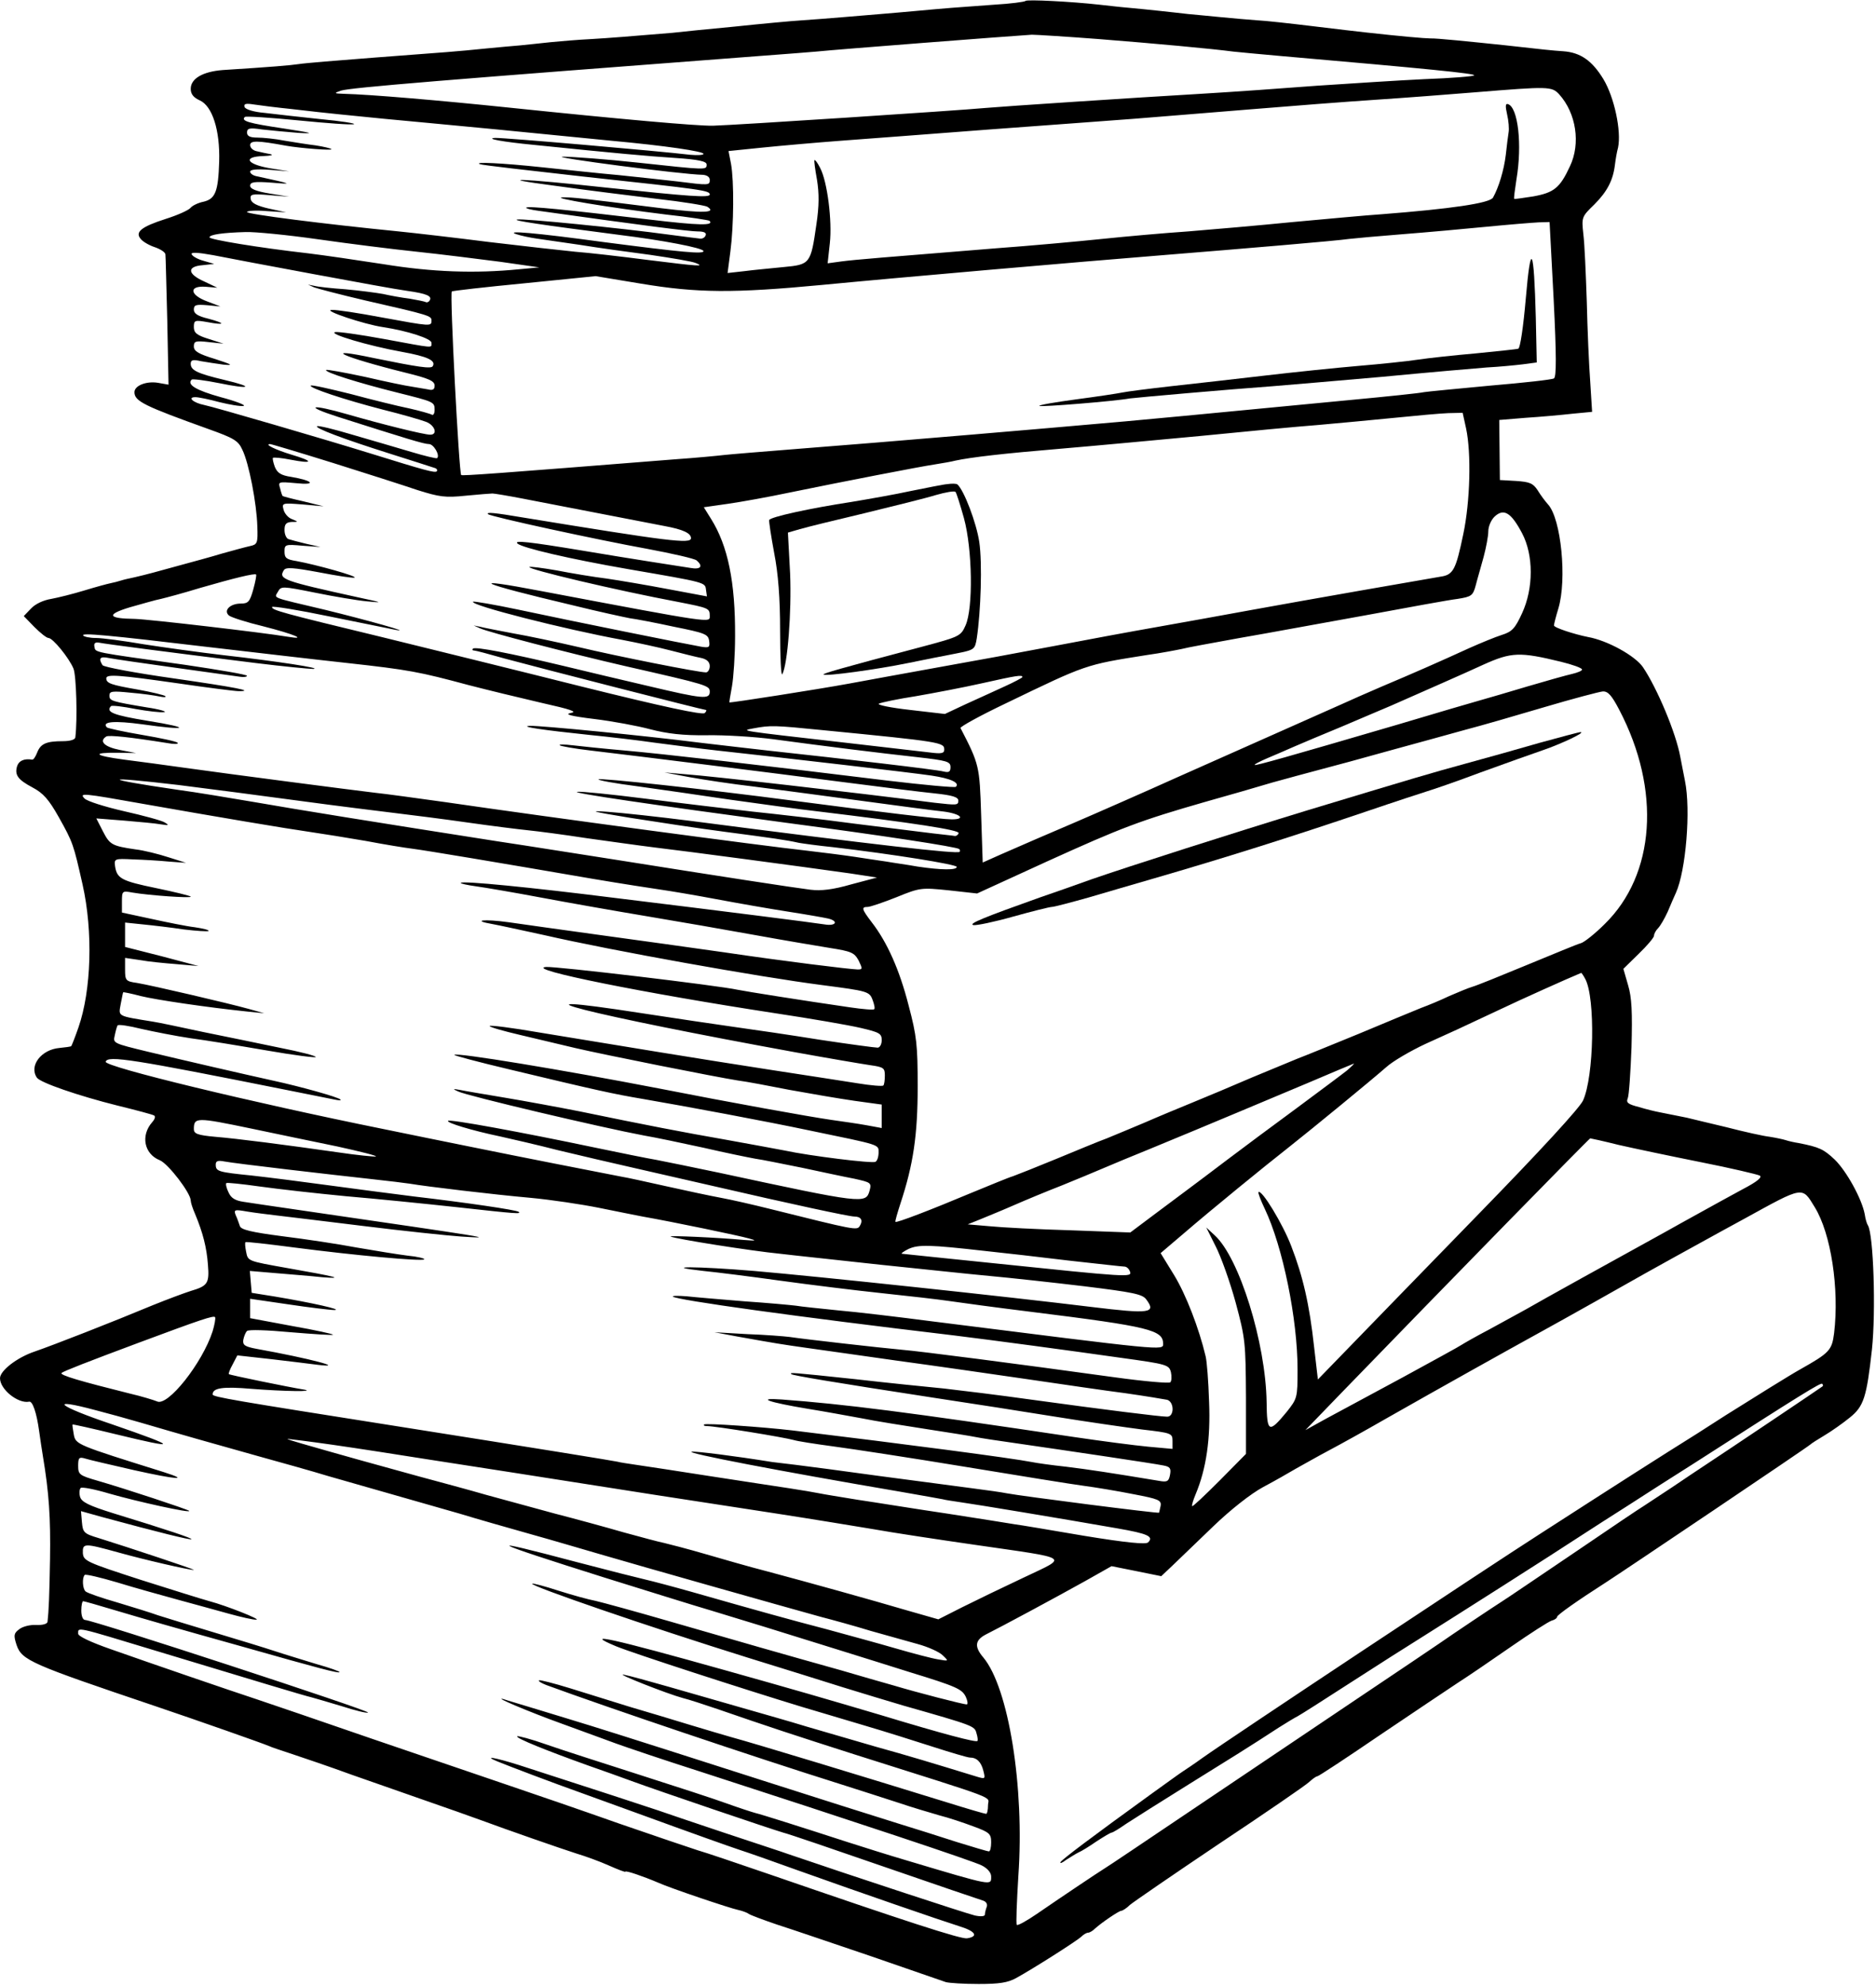 <?xml version="1.0" standalone="no"?>
<!DOCTYPE svg PUBLIC "-//W3C//DTD SVG 20010904//EN"
 "http://www.w3.org/TR/2001/REC-SVG-20010904/DTD/svg10.dtd">
<svg version="1.0" xmlns="http://www.w3.org/2000/svg"
 width="600pt" height="635pt" viewBox="0 0 600 635"
 preserveAspectRatio="xMidYMid meet" aria-hidden="true">
<g transform="translate(0,635) scale(0.1,-0.1)"
fill="#000000" stroke="none">
<path d="M3280 6347 c-3 -3 -48 -9 -100 -12 -114 -8 -164 -12 -250 -20 -36 -3
-87 -8 -115 -10 -27 -2 -81 -7 -120 -10 -38 -3 -97 -8 -130 -10 -33 -2 -130
-11 -215 -20 -85 -8 -175 -17 -200 -20 -146 -12 -193 -16 -260 -20 -41 -2
-100 -7 -130 -10 -30 -3 -73 -8 -95 -10 -22 -2 -71 -6 -110 -10 -99 -10 -116
-11 -355 -29 -118 -9 -228 -18 -245 -21 -27 -4 -85 -9 -243 -19 -63 -5 -102
-27 -102 -60 0 -17 9 -28 29 -37 40 -18 65 -95 62 -196 -3 -95 -12 -119 -50
-128 -16 -3 -35 -12 -41 -19 -6 -8 -42 -24 -80 -36 -78 -25 -99 -42 -80 -64 6
-8 26 -20 44 -26 18 -6 34 -16 35 -23 1 -6 3 -103 6 -214 l4 -203 -34 6 c-37
6 -75 -9 -75 -30 0 -29 31 -44 237 -118 81 -29 95 -37 108 -66 21 -42 46 -172
48 -245 2 -54 0 -58 -23 -63 -14 -3 -54 -14 -90 -24 -36 -11 -92 -26 -125 -35
-33 -9 -76 -21 -95 -26 -19 -5 -46 -12 -60 -15 -14 -3 -33 -7 -42 -10 -9 -3
-25 -7 -35 -9 -10 -2 -47 -12 -83 -23 -36 -11 -84 -23 -106 -27 -25 -4 -51
-16 -65 -31 l-23 -24 34 -35 c19 -19 39 -35 45 -35 14 0 66 -64 80 -98 9 -22
13 -161 6 -219 0 -8 -16 -13 -40 -13 -53 0 -71 -8 -82 -36 -5 -13 -12 -24 -16
-23 -25 4 -42 -3 -48 -20 -9 -29 2 -44 49 -69 34 -18 52 -38 84 -95 46 -82 47
-87 76 -215 34 -151 28 -339 -13 -457 -11 -32 -22 -59 -23 -60 -2 -2 -19 -4
-38 -6 -58 -5 -98 -57 -72 -95 11 -16 133 -58 257 -89 61 -15 114 -29 118 -32
5 -3 2 -12 -6 -21 -38 -43 -26 -102 24 -122 27 -11 99 -105 99 -129 0 -6 6
-25 14 -43 25 -60 37 -107 41 -162 5 -60 -1 -68 -55 -84 -19 -6 -73 -26 -120
-45 -132 -55 -319 -128 -380 -149 -56 -19 -110 -61 -110 -85 0 -36 58 -82 93
-75 11 3 24 -35 32 -93 4 -28 9 -63 12 -80 20 -120 25 -198 23 -330 -2 -117
-4 -166 -8 -201 -1 -7 -17 -11 -37 -10 -19 1 -43 -5 -54 -14 -17 -13 -18 -19
-8 -50 17 -49 45 -61 442 -195 142 -48 341 -118 365 -128 8 -4 42 -15 75 -26
33 -11 119 -40 190 -66 72 -25 180 -63 240 -84 61 -21 137 -48 170 -60 95 -35
256 -91 309 -108 27 -8 74 -25 103 -38 29 -13 53 -22 53 -20 0 5 58 -15 105
-35 37 -17 230 -82 255 -87 14 -3 30 -9 35 -13 6 -4 46 -19 90 -34 44 -14 179
-60 300 -101 121 -42 229 -79 240 -83 11 -3 58 -6 105 -6 65 0 93 4 120 19 53
29 193 118 208 132 7 7 17 13 22 13 5 0 15 6 22 13 22 20 77 57 84 57 4 0 17
8 28 19 12 10 140 98 286 196 146 97 274 185 286 196 11 10 23 19 27 19 4 0
95 60 202 133 107 72 220 148 249 167 30 19 106 71 168 114 62 43 121 81 131
84 9 2 17 8 17 12 0 6 67 53 156 110 53 34 649 435 654 441 3 3 23 16 45 29
22 13 59 39 81 57 45 36 54 65 71 218 13 123 5 368 -13 397 -3 4 -8 20 -10 35
-9 49 -58 138 -96 175 -35 33 -49 40 -116 53 -13 2 -31 6 -40 9 -9 3 -33 8
-52 11 -19 2 -82 16 -140 31 -58 14 -114 27 -125 30 -11 2 -31 6 -45 9 -14 3
-34 7 -45 9 -11 2 -40 9 -63 16 -35 9 -42 14 -36 28 4 9 9 83 12 163 3 113 1
159 -11 199 l-15 52 49 48 c27 26 49 52 49 58 0 6 6 17 13 24 7 7 21 31 31 53
9 22 21 49 26 60 32 71 48 265 29 358 -6 29 -12 63 -15 77 -14 77 -74 219
-119 286 -25 37 -114 86 -176 97 -45 9 -109 30 -109 37 0 4 6 28 14 54 28 93
9 287 -33 333 -9 10 -24 30 -33 45 -15 23 -26 27 -69 30 l-52 3 -1 96 -1 96
85 7 c47 3 114 9 149 13 l63 6 -6 96 c-4 53 -9 168 -11 256 -3 88 -7 185 -11
216 -6 55 -5 56 35 95 41 41 60 77 66 127 2 16 6 41 10 55 11 53 -12 161 -47
219 -36 59 -73 85 -128 89 -32 2 -70 6 -185 19 -115 12 -222 23 -240 22 -18 0
-97 7 -205 19 -19 2 -96 11 -170 20 -74 9 -155 18 -180 19 -25 2 -76 6 -115
10 -38 4 -86 8 -105 10 -19 2 -60 7 -90 10 -30 3 -75 8 -100 10 -25 2 -67 7
-95 10 -90 10 -230 17 -235 12z m235 -122 c178 -14 362 -31 430 -40 17 -2 84
-8 150 -14 471 -41 623 -56 620 -62 -2 -3 -73 -9 -158 -12 -84 -4 -238 -14
-343 -21 -104 -8 -272 -20 -374 -26 -222 -13 -629 -40 -685 -45 -98 -9 -802
-55 -875 -57 -50 -1 -297 21 -653 58 -221 23 -444 42 -527 44 -32 1 -33 2 -10
10 30 10 341 35 1340 111 85 6 166 13 180 14 68 7 612 49 690 54 14 0 111 -6
215 -14z m1472 -177 c54 -60 69 -157 34 -230 -32 -69 -51 -84 -117 -96 -32 -5
-60 -9 -61 -8 -2 1 2 29 7 62 19 112 5 231 -27 241 -8 3 -9 -6 -3 -32 5 -21 7
-47 5 -58 -2 -12 -6 -44 -9 -72 -6 -50 -23 -105 -41 -137 -11 -18 -137 -36
-355 -53 -47 -3 -175 -15 -285 -25 -110 -11 -261 -24 -335 -30 -74 -5 -198
-16 -275 -24 -77 -8 -230 -22 -340 -30 -357 -29 -449 -36 -494 -42 l-44 -6 7
64 c8 71 -8 198 -31 241 -8 16 -16 27 -18 25 -2 -1 2 -30 8 -63 7 -44 7 -83
-2 -143 -18 -126 -20 -128 -105 -136 -39 -4 -95 -9 -125 -13 l-54 -6 9 69 c11
84 12 224 2 280 l-8 41 108 11 c59 6 172 16 252 22 80 6 294 22 475 36 182 13
389 29 460 34 72 6 238 19 370 30 132 11 314 25 405 31 91 6 235 17 320 24
234 19 243 19 267 -7z m-4052 -47 c128 -15 176 -19 295 -31 58 -5 220 -21 360
-34 140 -14 305 -30 365 -36 174 -16 295 -34 295 -42 0 -4 -19 -5 -42 -3 -100
12 -597 55 -624 54 -35 -2 27 -13 121 -22 273 -28 363 -36 453 -42 77 -5 102
-11 102 -21 0 -18 2 -18 -220 6 -102 11 -210 19 -240 19 -46 -1 381 -57 448
-58 13 -1 22 -7 22 -16 0 -18 -2 -18 -105 -5 -44 5 -127 14 -185 20 -58 5
-168 17 -245 25 -132 14 -222 18 -200 10 6 -3 156 -20 334 -40 379 -41 401
-44 401 -57 0 -11 -65 -6 -330 22 -275 30 -372 33 -165 6 99 -14 246 -32 327
-42 81 -9 153 -21 160 -25 32 -20 -14 -21 -145 -5 -265 33 -282 35 -317 35
-44 -1 151 -33 330 -55 74 -8 137 -18 139 -20 16 -16 -33 -15 -192 4 -272 32
-389 44 -394 38 -3 -2 15 -7 39 -10 342 -48 484 -66 509 -66 20 0 29 -4 26
-12 -2 -7 -10 -12 -18 -11 -8 1 -50 6 -94 12 -161 22 -473 53 -491 49 -17 -3
79 -17 326 -49 138 -17 270 -42 270 -52 0 -10 -65 -4 -320 29 -220 30 -318 38
-278 25 15 -5 44 -11 65 -14 21 -3 83 -12 138 -20 55 -9 156 -23 225 -32 68
-10 134 -21 145 -26 30 -12 14 -11 -155 10 -85 11 -189 23 -230 26 -41 4 -165
18 -275 31 -110 14 -240 29 -290 34 -241 24 -485 55 -485 62 0 4 28 6 63 3
l62 -4 -55 12 c-39 9 -56 18 -58 30 -3 16 3 18 60 13 l63 -5 -62 10 c-43 7
-63 15 -63 25 0 12 13 14 68 10 71 -6 70 -5 -45 20 -13 2 -23 9 -23 15 0 7 21
9 63 6 l62 -5 -62 10 c-75 13 -88 37 -20 39 23 1 33 3 22 6 -11 2 -30 6 -42 9
-13 2 -23 11 -23 20 0 15 23 15 115 -2 45 -8 150 -16 145 -11 -3 3 -25 8 -50
12 -25 3 -69 10 -99 15 -30 6 -70 10 -88 10 -24 0 -33 5 -33 16 0 14 8 16 48
10 26 -3 79 -8 117 -11 55 -3 44 0 -47 14 -114 17 -138 24 -125 37 3 3 80 -2
171 -11 91 -9 171 -15 178 -12 7 2 -41 10 -107 16 -66 7 -147 16 -179 20 -35
3 -61 11 -64 19 -3 10 4 12 29 8 19 -3 75 -10 124 -15z m4034 -608 c9 -180 9
-248 1 -253 -6 -4 -97 -14 -203 -23 -106 -10 -202 -19 -213 -21 -12 -3 -118
-14 -235 -25 -382 -37 -763 -73 -819 -77 -30 -3 -208 -18 -395 -34 -187 -16
-434 -36 -550 -45 -115 -9 -223 -18 -240 -20 -16 -2 -88 -9 -160 -14 -566 -45
-676 -53 -680 -50 -7 8 -37 580 -30 587 1 2 106 14 231 26 l229 23 145 -24
c180 -30 295 -31 580 -4 238 23 813 73 1100 96 235 19 546 45 585 51 17 2 93
9 170 15 77 6 199 17 270 24 72 7 146 13 166 14 l35 1 13 -247z m-3953 192
c98 -14 241 -32 318 -40 76 -8 195 -23 265 -32 l126 -18 -65 -6 c-141 -14
-278 -9 -432 16 -84 13 -193 29 -243 35 -158 18 -315 44 -315 51 0 9 43 15
116 17 28 1 132 -9 230 -23z m-16 -111 c135 -25 271 -50 302 -54 64 -9 81 -17
72 -31 -3 -5 -9 -7 -12 -5 -4 2 -28 7 -52 11 -25 3 -63 10 -85 15 -22 4 -76
11 -120 15 -44 3 -89 8 -100 11 l-20 4 20 -9 c11 -4 83 -23 160 -41 211 -48
215 -50 215 -65 0 -19 -1 -19 -159 10 -74 14 -146 25 -160 24 -31 -1 103 -46
164 -55 79 -12 155 -37 155 -50 0 -18 12 -18 -152 12 -76 14 -147 24 -156 22
-24 -5 107 -44 213 -63 83 -15 110 -28 99 -46 -5 -9 -46 -3 -188 26 -174 37
-103 4 102 -47 73 -18 92 -26 92 -41 0 -13 -6 -16 -22 -12 -13 2 -36 6 -53 9
-16 2 -83 16 -148 31 -66 14 -121 24 -124 22 -6 -7 102 -41 226 -72 120 -30
121 -30 121 -56 0 -11 -4 -18 -9 -15 -5 3 -37 12 -72 20 -35 7 -120 28 -187
46 -68 17 -126 30 -128 27 -7 -7 107 -45 231 -77 61 -15 122 -33 138 -39 28
-11 38 -41 13 -41 -20 0 -153 33 -264 65 -118 34 -143 28 -31 -8 220 -70 275
-87 291 -87 15 0 36 -36 26 -45 -2 -2 -40 7 -83 20 -44 13 -129 38 -188 55
-60 18 -110 30 -113 27 -7 -6 82 -40 231 -87 72 -23 136 -43 144 -46 8 -2 11
-7 8 -11 -6 -6 -38 3 -212 57 -152 47 -498 148 -532 155 -35 7 -55 25 -28 25
10 0 44 -7 77 -16 33 -8 67 -14 77 -12 9 2 -24 15 -73 28 -79 22 -109 40 -93
56 2 3 42 -2 87 -11 102 -21 116 -13 18 10 -88 21 -108 31 -108 52 0 12 7 14
33 8 17 -3 50 -8 72 -11 33 -3 28 0 -27 18 -53 16 -68 25 -68 40 0 17 5 19 48
14 l47 -5 -47 15 c-39 12 -48 20 -48 38 0 22 3 23 43 16 58 -11 60 -4 3 11
-33 8 -46 16 -46 29 0 15 7 17 43 14 l42 -4 -42 16 c-57 21 -60 51 -5 47 l37
-3 -42 20 c-54 24 -56 48 -5 52 l37 4 -34 10 c-19 5 -36 15 -38 21 -3 7 19 6
69 -3 40 -8 183 -35 318 -60z m3689 -494 c17 -80 13 -234 -9 -338 -24 -115
-32 -130 -73 -136 -54 -9 -432 -75 -602 -106 -88 -16 -225 -41 -305 -55 -80
-14 -226 -41 -325 -60 -99 -19 -268 -50 -375 -69 -107 -19 -235 -43 -285 -52
-98 -18 -379 -62 -382 -60 -1 0 3 24 8 51 5 28 10 100 10 160 1 174 -23 290
-77 376 l-23 37 77 11 c42 6 131 22 197 36 171 35 412 82 465 90 25 4 54 9 65
12 51 11 155 23 335 38 107 9 310 28 450 41 140 14 309 30 375 35 66 6 176 16
245 23 69 7 146 14 172 15 l46 1 11 -50z m-3625 -110 c105 -33 227 -72 271
-87 70 -22 89 -25 155 -18 41 4 80 7 85 7 6 0 48 -7 95 -16 82 -16 332 -64
455 -88 60 -11 85 -23 85 -39 0 -19 -71 -10 -536 66 -94 16 -120 18 -113 11 7
-8 354 -83 509 -111 80 -15 151 -31 158 -37 22 -19 13 -30 -20 -24 -18 3 -76
12 -128 20 -52 8 -149 24 -215 35 -175 29 -222 34 -210 23 16 -14 165 -49 355
-82 250 -43 245 -42 248 -66 l3 -21 -123 23 c-68 13 -157 28 -198 34 -41 5
-113 17 -159 26 -46 8 -85 13 -88 11 -7 -7 275 -74 477 -112 97 -19 100 -20
100 -44 0 -23 17 -26 -539 79 -246 47 -202 26 99 -45 85 -21 169 -39 185 -42
17 -2 80 -14 140 -27 100 -20 110 -24 113 -45 3 -21 0 -23 -25 -19 -56 10
-395 78 -587 119 -76 16 -141 27 -143 25 -11 -11 292 -88 477 -122 47 -9 117
-24 155 -34 39 -10 82 -21 98 -24 18 -4 27 -13 27 -26 0 -11 -6 -20 -12 -20
-24 0 -282 51 -408 81 -69 16 -163 36 -210 44 -47 9 -94 18 -105 21 l-20 4 20
-9 c25 -12 283 -79 465 -121 264 -60 270 -62 270 -82 0 -25 -22 -23 -195 18
-82 19 -204 48 -270 64 -172 41 -285 63 -292 56 -4 -3 -2 -6 3 -6 5 0 50 -12
99 -26 111 -30 634 -164 642 -164 4 0 2 -5 -3 -10 -7 -7 -133 20 -395 85 -211
53 -496 123 -634 157 -327 79 -355 87 -355 97 0 4 82 -9 183 -30 100 -20 196
-40 212 -43 60 -11 -94 32 -225 64 -177 42 -163 36 -151 58 10 18 13 18 118
-3 59 -12 135 -25 168 -28 53 -5 49 -4 -30 13 -241 53 -255 58 -237 87 6 10
31 8 112 -7 57 -11 108 -19 114 -17 11 4 -121 41 -186 53 -32 5 -38 10 -38 30
0 23 2 24 58 19 l57 -4 -45 10 c-25 6 -51 13 -57 15 -7 2 -13 15 -13 29 0 19
5 25 23 26 22 0 22 0 1 9 -12 4 -24 18 -27 30 -6 22 -4 22 61 17 l67 -6 -65
16 c-36 8 -66 16 -66 17 -1 0 -5 11 -8 24 -7 22 -6 22 51 17 66 -7 55 8 -15
20 -34 5 -45 13 -53 32 -5 14 -8 27 -6 29 2 2 28 0 57 -6 73 -14 74 -5 3 16
-53 16 -89 34 -69 34 4 0 94 -27 200 -60z m3804 -225 c37 -70 37 -176 0 -256
-22 -48 -32 -59 -64 -69 -22 -7 -68 -26 -104 -42 -96 -44 -185 -83 -280 -123
-47 -20 -103 -45 -125 -55 -22 -10 -83 -37 -135 -60 -52 -23 -113 -50 -135
-60 -22 -10 -83 -37 -135 -60 -52 -23 -113 -50 -135 -60 -75 -34 -250 -111
-320 -141 -87 -37 -163 -70 -236 -102 l-56 -25 -5 152 c-5 157 -6 162 -66 278
-2 4 63 40 145 79 259 125 253 123 448 154 50 7 101 17 115 20 14 4 97 19 185
35 88 15 270 49 405 73 135 25 266 49 292 52 44 7 49 10 58 44 5 20 17 60 25
90 8 30 15 67 15 82 0 16 9 37 21 48 29 26 52 12 87 -54z m-4058 -180 c-11
-39 -16 -45 -40 -45 -34 0 -56 -22 -38 -38 7 -6 57 -22 111 -35 98 -25 143
-44 77 -33 -76 13 -446 56 -489 57 -87 1 -92 14 -16 37 39 11 84 24 100 27 17
4 73 19 125 35 111 32 173 47 179 43 2 -1 -2 -23 -9 -48z m-135 -185 c138 -16
333 -39 435 -50 199 -22 230 -28 390 -71 58 -15 161 -40 230 -56 98 -22 118
-29 95 -33 -21 -4 1 -10 75 -19 58 -7 139 -22 180 -33 54 -14 104 -20 180 -19
58 1 155 -5 215 -13 170 -23 339 -44 458 -57 96 -11 107 -14 107 -32 0 -15 -5
-18 -22 -14 -21 6 -322 41 -553 66 -55 6 -156 18 -225 26 -181 23 -510 55
-545 54 -38 -2 46 -14 190 -29 61 -6 155 -17 210 -25 55 -7 145 -19 200 -25
229 -25 624 -71 684 -80 61 -9 92 -23 78 -36 -3 -3 -102 6 -219 20 -416 51
-715 85 -838 96 -69 6 -145 14 -170 17 -25 3 -43 3 -40 0 3 -3 48 -11 100 -17
169 -20 569 -70 800 -100 124 -16 259 -33 300 -37 57 -6 75 -12 75 -23 0 -15
-4 -15 -75 -7 -264 34 -722 86 -795 91 l-70 6 80 -15 c44 -8 136 -22 205 -30
69 -9 222 -29 340 -45 118 -16 239 -32 268 -35 54 -7 73 -25 26 -25 -34 0
-227 23 -509 60 -282 37 -615 73 -621 68 -2 -3 53 -13 123 -22 71 -10 205 -29
298 -43 94 -13 222 -31 285 -38 298 -36 450 -59 446 -69 -2 -6 -8 -10 -13 -9
-4 1 -35 4 -68 8 -33 4 -145 18 -250 31 -104 14 -253 31 -330 39 -77 9 -230
27 -339 41 -110 14 -209 24 -220 22 -21 -3 238 -41 669 -99 303 -40 546 -77
553 -84 3 -3 3 -7 1 -9 -9 -7 -266 22 -859 99 -102 13 -221 26 -265 29 -66 5
-53 1 70 -19 83 -13 220 -34 305 -45 152 -20 195 -26 235 -35 11 -2 61 -9 110
-14 188 -22 395 -55 395 -63 0 -11 -51 -10 -125 1 -33 6 -78 12 -100 16 -22 3
-67 10 -100 15 -33 5 -103 14 -155 20 -138 15 -812 105 -1155 155 -93 13 -195
27 -225 30 -68 8 -468 60 -610 80 -58 8 -144 20 -193 26 -97 13 -106 23 -19
22 l57 -1 -52 10 c-50 10 -67 28 -43 43 9 5 76 -2 195 -21 22 -4 37 -4 33 1
-3 4 -54 15 -113 25 -59 10 -109 21 -113 24 -18 19 24 22 113 10 147 -21 161
-12 18 11 -110 18 -136 28 -118 47 3 3 38 -1 78 -9 39 -7 81 -12 92 -10 11 1
-14 9 -55 15 -114 19 -120 21 -120 38 0 14 9 15 68 9 37 -3 78 -9 92 -12 14
-3 22 -3 19 1 -3 3 -43 13 -88 21 -86 15 -101 20 -101 36 0 14 39 11 229 -16
95 -14 183 -25 194 -25 54 0 -8 12 -209 41 -120 17 -222 36 -226 42 -14 22 -8
29 20 23 15 -3 110 -17 212 -31 102 -14 195 -27 208 -29 12 -2 22 0 22 3 0 4
-89 19 -197 35 -301 42 -287 39 -291 58 -2 11 2 15 15 13 19 -4 218 -30 500
-65 89 -11 172 -19 185 -19 32 2 -119 25 -287 44 -77 9 -192 25 -256 35 -64
11 -132 20 -152 20 -20 0 -38 4 -41 8 -6 9 74 2 409 -38z m4317 -46 c37 -9 68
-20 68 -25 0 -4 -15 -10 -32 -14 -18 -4 -82 -22 -143 -40 -60 -18 -128 -38
-150 -44 -22 -6 -141 -41 -265 -78 -355 -104 -455 -132 -457 -129 -2 2 16 11
39 21 24 10 63 27 88 38 25 11 92 39 150 63 58 25 130 55 160 68 138 61 221
97 295 131 89 40 116 41 247 9z m-1722 -49 c0 -2 -26 -16 -57 -30 -32 -15 -88
-40 -125 -57 l-66 -31 -112 13 c-62 7 -106 16 -99 20 8 4 61 15 119 24 58 10
152 28 210 41 112 25 130 28 130 20z m1909 -105 c134 -256 115 -527 -47 -685
-30 -30 -65 -58 -76 -61 -12 -3 -88 -35 -171 -69 -82 -34 -161 -66 -175 -70
-14 -4 -47 -18 -75 -30 -27 -13 -68 -30 -90 -38 -22 -9 -112 -46 -200 -83 -88
-36 -176 -72 -195 -79 -19 -8 -84 -35 -145 -60 -60 -26 -146 -62 -190 -80 -44
-18 -114 -47 -155 -65 -41 -17 -95 -40 -120 -50 -25 -9 -97 -39 -160 -65 -63
-26 -126 -51 -140 -56 -14 -4 -74 -29 -135 -54 -126 -53 -238 -96 -241 -92 -2
1 6 28 16 59 41 124 55 219 55 373 0 133 -3 162 -29 260 -29 114 -69 203 -118
266 -32 42 -34 49 -13 49 8 0 49 14 92 31 76 31 80 31 168 22 l90 -10 225 103
c238 108 296 130 505 190 72 20 168 48 215 62 47 13 117 32 155 42 39 10 138
37 220 60 83 23 191 52 240 66 50 13 164 46 255 73 91 27 175 49 186 50 17 1
29 -13 53 -59z m-2545 -65 c378 -37 386 -39 386 -62 0 -12 -9 -14 -47 -9 -27
3 -147 17 -268 31 -351 40 -336 38 -295 46 55 10 64 10 224 -6z m-2064 -175
c96 -12 272 -35 390 -51 118 -16 256 -33 305 -39 50 -6 153 -19 230 -30 77
-11 165 -22 195 -25 30 -3 114 -14 185 -25 72 -10 171 -24 220 -30 94 -11 477
-62 625 -83 l85 -13 -83 -22 c-59 -17 -96 -21 -130 -17 -49 6 -297 44 -617 95
-104 16 -278 44 -385 60 -390 61 -638 101 -775 125 -77 13 -189 32 -250 40
-245 36 -242 44 5 15z m-115 -60 c238 -42 464 -80 535 -90 41 -6 122 -19 180
-29 58 -11 125 -22 150 -25 46 -6 267 -43 575 -96 94 -16 193 -31 220 -35 28
-4 106 -17 175 -30 69 -13 172 -31 230 -40 58 -9 115 -19 128 -22 35 -8 26
-25 -10 -19 -38 6 -321 42 -673 85 -271 34 -485 55 -491 48 -3 -2 19 -7 48
-11 29 -4 123 -20 208 -36 85 -16 238 -43 340 -60 102 -17 257 -44 345 -60 88
-16 195 -34 238 -41 70 -11 79 -15 93 -40 13 -27 13 -29 -3 -29 -28 1 -232 26
-428 55 -99 14 -277 39 -395 55 -118 16 -250 35 -293 41 -80 11 -121 6 -51 -6
22 -4 95 -20 164 -35 218 -50 688 -134 890 -160 145 -19 151 -20 161 -48 5
-13 8 -27 5 -29 -2 -3 -37 0 -78 6 -152 22 -334 51 -358 56 -64 14 -586 76
-614 73 -68 -7 315 -84 734 -148 113 -17 235 -38 273 -47 60 -14 67 -18 67
-39 0 -13 -6 -24 -13 -24 -8 0 -90 11 -183 25 -93 15 -216 33 -274 41 -58 8
-191 28 -296 44 -484 75 -168 -5 491 -125 105 -19 211 -37 238 -41 43 -6 47
-9 47 -33 0 -15 -2 -30 -5 -32 -2 -3 -40 0 -82 7 -43 7 -168 26 -278 43 -221
34 -482 77 -737 119 -92 16 -165 25 -162 21 2 -4 45 -16 96 -28 51 -12 131
-31 177 -42 94 -22 451 -93 521 -104 25 -3 99 -17 165 -30 66 -12 159 -28 208
-35 l87 -12 0 -38 0 -37 -49 9 c-27 5 -77 12 -112 17 -70 10 -320 55 -554 101
-306 59 -644 115 -652 107 -2 -2 77 -23 174 -46 280 -67 334 -79 429 -95 140
-24 397 -72 534 -101 227 -47 220 -44 220 -70 0 -13 -4 -27 -10 -30 -10 -6
-211 19 -290 36 -25 5 -108 20 -185 34 -143 25 -257 47 -470 91 -66 13 -174
33 -240 44 -66 11 -131 22 -145 25 -22 4 -23 3 -5 -5 28 -14 461 -116 595
-141 36 -6 121 -24 190 -39 69 -16 143 -31 165 -35 22 -3 90 -17 150 -29 61
-13 135 -29 167 -35 54 -12 56 -13 49 -39 -12 -42 -21 -41 -481 58 -80 17
-170 35 -200 41 -30 5 -118 23 -195 39 -238 50 -467 92 -472 86 -6 -6 76 -31
167 -50 36 -8 119 -27 185 -44 66 -16 174 -41 240 -56 66 -15 176 -40 245 -56
264 -61 446 -100 462 -100 22 0 29 -12 18 -30 -9 -15 -13 -14 -290 55 -52 13
-122 29 -155 35 -33 6 -112 23 -175 37 -63 14 -126 28 -140 30 -73 14 -343 67
-470 93 -80 16 -212 43 -295 60 -416 84 -892 199 -887 215 6 21 87 8 582 -91
69 -14 136 -27 150 -30 14 -3 22 -3 19 0 -7 8 -130 42 -213 60 -104 23 -286
65 -403 93 -111 27 -112 27 -106 52 3 15 7 29 9 32 2 4 36 -1 76 -11 40 -9
111 -23 158 -30 47 -6 156 -24 243 -39 86 -15 157 -24 157 -21 0 4 -51 17
-112 29 -62 13 -174 36 -248 51 -74 16 -146 31 -160 33 -117 19 -111 16 -104
56 4 20 7 37 8 38 1 1 26 -4 56 -12 49 -12 210 -36 345 -50 l50 -5 -50 14
c-65 18 -309 75 -357 83 -36 5 -38 8 -38 43 l0 37 48 -7 c26 -5 79 -10 117
-13 l70 -6 -117 31 -118 30 0 39 0 39 58 -6 c31 -3 90 -10 130 -16 41 -5 76
-7 79 -5 3 3 -17 8 -44 12 -26 3 -90 16 -140 27 l-93 20 0 35 c0 34 1 35 33
29 52 -9 192 -19 187 -13 -3 3 -52 15 -110 27 -112 23 -126 31 -132 70 -3 24
-2 25 57 22 33 -1 85 -4 115 -7 l55 -4 -57 18 c-31 10 -78 22 -105 25 -75 11
-82 15 -104 58 l-21 41 89 -7 c48 -4 102 -9 118 -12 25 -4 27 -3 12 6 -9 6
-68 22 -130 36 -61 14 -119 32 -127 41 -17 18 -6 17 185 -17z m4615 -560 c33
-61 28 -313 -7 -389 -11 -24 -137 -161 -333 -362 -173 -178 -360 -370 -415
-427 l-100 -103 -12 103 c-15 138 -36 227 -73 323 -27 71 -95 183 -105 173 -2
-2 7 -26 20 -53 58 -122 105 -353 105 -514 0 -91 -1 -93 -35 -136 -57 -69 -63
-66 -64 32 -3 189 -87 461 -166 533 l-27 25 30 -60 c17 -33 46 -114 64 -180
31 -115 32 -128 33 -302 l0 -182 -84 -85 c-47 -47 -86 -84 -88 -82 -2 2 3 19
11 38 34 81 48 177 43 296 -2 65 -7 129 -11 145 -21 89 -63 198 -101 260 l-43
70 74 63 c93 80 260 216 334 274 76 60 265 215 314 258 21 19 78 52 125 74 93
42 100 45 236 109 67 32 216 99 262 118 1 1 7 -8 13 -19z m-762 -293 c-15 -12
-89 -67 -163 -122 -75 -55 -173 -128 -218 -162 -120 -91 -144 -108 -232 -174
l-80 -60 -190 7 c-104 3 -221 9 -260 13 l-70 6 35 14 c19 8 69 28 110 46 41
18 111 47 155 64 44 18 105 43 135 56 30 13 93 39 140 58 216 89 386 161 515
215 77 33 142 60 145 61 3 1 -7 -9 -22 -22z m-3503 -186 c77 -16 200 -42 274
-57 73 -16 129 -30 123 -32 -5 -1 -59 4 -119 13 -175 25 -323 44 -395 50 -56
5 -68 10 -68 24 0 39 7 39 185 2z m4372 -52 c48 -11 167 -36 262 -55 96 -19
181 -39 189 -43 9 -5 -7 -19 -55 -44 -37 -20 -97 -53 -133 -73 -36 -20 -89
-49 -117 -65 -140 -77 -402 -222 -443 -246 -20 -11 -71 -39 -115 -63 -44 -23
-84 -46 -90 -50 -5 -4 -91 -51 -190 -105 -99 -53 -209 -113 -245 -132 l-65
-36 115 119 c340 351 793 814 796 814 2 0 43 -9 91 -21z m-4262 -78 c94 -11
215 -25 271 -31 56 -6 112 -13 125 -15 52 -9 271 -35 384 -45 66 -6 165 -21
220 -32 55 -11 118 -24 140 -28 97 -17 313 -62 340 -70 26 -7 24 -8 -14 -5
-86 8 -246 15 -236 11 18 -8 258 -46 350 -55 50 -6 194 -21 320 -35 127 -13
284 -30 350 -36 66 -6 203 -21 303 -33 154 -19 186 -25 198 -42 33 -44 12 -47
-176 -24 -269 33 -869 97 -1078 115 -181 15 -306 16 -162 0 41 -4 152 -18 245
-31 94 -13 240 -31 325 -40 85 -9 182 -20 215 -25 33 -5 152 -21 265 -35 378
-47 420 -58 420 -102 0 -22 6 -22 -740 72 -107 14 -242 30 -300 35 -58 6 -118
12 -135 15 -16 2 -91 9 -165 14 -74 6 -157 13 -184 16 -27 2 -46 2 -44 -1 12
-11 392 -64 898 -124 130 -16 368 -48 537 -72 145 -20 152 -22 158 -46 3 -14
2 -28 -2 -32 -4 -4 -84 3 -178 16 -319 44 -620 83 -680 88 -67 6 -314 34 -360
41 -16 2 -77 7 -135 9 l-105 6 75 -14 c123 -22 142 -25 220 -36 41 -6 172 -24
290 -41 118 -16 305 -43 415 -59 110 -16 252 -37 315 -45 63 -9 123 -19 133
-21 23 -7 23 -54 0 -54 -21 0 -198 22 -438 55 -99 14 -223 29 -275 35 -52 5
-180 18 -285 30 -208 22 -210 22 -204 16 4 -4 127 -25 459 -76 113 -17 286
-44 385 -60 99 -16 224 -34 278 -41 94 -11 97 -12 97 -37 l0 -25 -77 7 c-43 4
-150 18 -238 31 -535 80 -733 105 -935 120 -85 6 -42 -9 85 -30 50 -8 126 -22
170 -30 44 -9 139 -24 210 -35 72 -11 141 -22 155 -25 14 -3 72 -12 130 -20
166 -24 443 -65 471 -71 21 -4 25 -9 21 -30 -4 -21 -9 -24 -36 -19 -157 26
-223 36 -296 45 -47 5 -96 12 -110 15 -67 13 -402 57 -765 101 -94 11 -279 24
-283 19 -3 -3 1 -5 9 -5 27 0 248 -36 279 -45 9 -3 65 -12 125 -20 61 -8 250
-37 420 -65 171 -28 342 -56 381 -61 38 -5 110 -17 160 -27 79 -15 89 -19 86
-37 -2 -11 -5 -21 -5 -22 -3 -3 -440 53 -487 62 -14 3 -63 10 -110 16 -47 6
-179 24 -295 39 -115 16 -237 32 -270 36 -33 4 -67 8 -75 9 -124 20 -245 35
-258 33 -20 -4 275 -61 668 -128 69 -12 130 -23 135 -24 6 -2 33 -6 60 -10 50
-7 315 -51 498 -83 98 -17 118 -26 99 -45 -7 -7 -70 -1 -204 21 -106 18 -206
35 -223 37 -16 3 -113 18 -215 34 -102 15 -230 36 -285 44 -55 9 -111 18 -125
21 -14 3 -56 10 -95 16 -38 6 -153 23 -255 39 -102 16 -207 32 -235 36 -27 4
-54 8 -60 10 -13 3 -234 39 -715 115 -507 80 -580 92 -580 100 0 21 32 26 125
18 100 -8 212 -10 165 -2 -44 7 -235 46 -238 49 -2 1 3 15 12 31 l15 29 108
-12 c59 -7 126 -15 148 -18 97 -12 -23 20 -195 51 -37 7 -44 12 -42 28 2 11 7
24 12 29 5 5 65 3 140 -4 72 -6 133 -10 135 -8 2 2 -57 15 -131 28 l-134 25 0
31 0 31 123 -18 c67 -10 133 -18 147 -18 27 1 -71 23 -190 43 l-75 12 -3 35
-3 35 83 -7 c46 -4 112 -9 148 -13 76 -6 44 2 -110 29 -129 23 -127 22 -133
53 -3 15 -4 28 -2 30 2 2 72 -6 156 -17 192 -25 409 -45 416 -38 2 3 -22 9
-54 12 -32 4 -105 16 -163 26 -58 11 -164 27 -237 36 -100 13 -133 21 -136 33
-3 8 -8 24 -13 34 -7 18 -4 19 36 12 24 -4 65 -9 90 -12 25 -3 151 -18 280
-34 129 -16 271 -31 315 -34 112 -7 111 -7 -520 85 -77 11 -156 23 -176 26
-27 4 -40 12 -48 30 -7 14 -10 28 -7 30 2 2 50 -3 107 -11 57 -8 181 -22 275
-31 94 -8 253 -24 354 -35 198 -22 206 -22 199 -15 -7 6 -171 30 -334 49 -71
9 -195 25 -275 36 -80 11 -190 25 -244 31 -108 11 -116 13 -116 35 0 12 7 14
28 10 15 -3 104 -14 197 -25z m4889 -121 c52 -84 79 -261 62 -403 -7 -55 -15
-63 -109 -116 -29 -16 -148 -90 -237 -146 -19 -12 -61 -39 -92 -59 -120 -75
-250 -158 -506 -323 -161 -103 -992 -654 -1076 -714 -26 -19 -55 -38 -64 -44
-8 -5 -52 -37 -98 -70 -195 -141 -285 -209 -292 -219 -3 -6 5 -3 18 7 14 9 32
20 40 24 8 3 34 19 57 35 23 15 45 28 48 28 4 0 25 13 48 29 23 15 110 70 192
121 145 90 200 124 295 186 25 16 52 32 60 36 8 4 85 53 170 108 85 55 186
119 223 142 124 78 409 259 522 333 28 18 91 59 142 91 51 33 143 92 205 131
355 228 412 263 416 258 3 -3 3 -6 1 -8 -3 -3 -307 -207 -383 -257 -12 -8 -56
-37 -97 -65 -41 -27 -82 -54 -91 -60 -9 -5 -110 -73 -223 -150 -114 -77 -217
-147 -230 -155 -30 -19 -160 -106 -200 -134 -16 -11 -133 -90 -260 -175 -126
-85 -357 -240 -513 -345 -156 -105 -291 -196 -300 -201 -21 -13 -139 -92 -216
-145 -32 -22 -61 -38 -64 -35 -3 3 0 74 5 157 20 284 -31 601 -112 698 -29 34
-27 55 7 73 50 25 223 118 318 171 l85 48 80 -16 79 -16 36 34 c19 18 78 75
130 125 56 54 121 105 160 126 36 19 83 46 105 59 22 12 69 39 105 58 36 19
119 65 185 103 176 100 373 210 500 280 55 30 281 157 330 185 22 12 63 35 90
50 28 15 128 71 224 123 191 105 184 104 225 37z m-2654 -140 c58 -6 179 -20
270 -31 91 -10 170 -19 176 -19 7 0 15 -7 18 -16 7 -19 -5 -18 -439 27 -154
16 -284 29 -290 30 -5 0 4 7 20 15 32 15 68 14 245 -6z m-2470 -257 c-33 -102
-144 -242 -178 -224 -10 4 -48 16 -87 25 -156 39 -226 59 -218 66 8 6 79 34
248 97 196 73 240 88 243 81 2 -4 -2 -25 -8 -45z m-375 -252 c39 -10 104 -28
145 -40 126 -37 239 -69 375 -107 72 -20 173 -48 225 -64 52 -15 147 -42 210
-60 63 -18 158 -45 210 -60 52 -16 154 -45 225 -65 72 -20 173 -50 225 -65
140 -41 575 -164 705 -200 39 -10 111 -30 160 -45 50 -14 117 -33 150 -42 33
-9 69 -25 80 -36 20 -19 20 -19 -15 -13 -19 3 -80 19 -135 35 -55 16 -154 43
-220 61 -119 31 -216 58 -430 119 -60 17 -128 35 -150 40 -22 5 -121 30 -220
56 -313 83 -288 69 90 -50 132 -41 285 -89 340 -105 116 -35 203 -62 405 -125
80 -25 183 -57 230 -72 150 -46 167 -54 179 -79 6 -13 7 -24 3 -24 -12 0 -162
39 -232 60 -36 10 -112 32 -170 49 -172 48 -343 97 -550 157 -107 31 -213 60
-235 65 -22 4 -76 19 -120 33 -43 14 -81 24 -83 22 -7 -7 374 -138 688 -236
107 -33 245 -76 305 -95 61 -19 148 -45 195 -59 225 -64 227 -65 233 -88 4
-12 5 -24 3 -25 -5 -5 -108 22 -306 82 -179 53 -279 82 -500 144 -363 102
-462 124 -350 77 56 -23 411 -138 595 -194 55 -16 147 -44 205 -61 58 -17 153
-47 212 -66 59 -19 113 -35 120 -35 22 0 36 -14 43 -42 7 -27 6 -27 -21 -19
-150 46 -216 66 -324 96 -69 20 -168 49 -220 64 -52 16 -147 43 -210 61 -63
18 -167 48 -230 66 -63 18 -128 36 -145 39 -31 6 138 -61 190 -75 17 -4 66
-20 110 -35 162 -56 244 -83 435 -144 480 -152 430 -133 430 -163 0 -16 -3
-28 -6 -28 -4 0 -59 16 -123 36 -262 81 -617 189 -691 209 -25 7 -85 25 -135
40 -49 15 -135 41 -190 57 -55 17 -142 44 -193 60 -52 16 -96 27 -98 25 -3 -3
8 -9 23 -15 196 -72 664 -230 938 -316 61 -19 146 -47 190 -61 44 -15 103 -32
130 -40 28 -7 76 -23 108 -35 52 -19 57 -24 57 -51 0 -16 -3 -29 -7 -29 -5 0
-51 14 -103 30 -52 17 -138 44 -190 60 -96 30 -254 80 -410 130 -196 63 -481
154 -565 180 -49 15 -130 40 -180 55 -49 15 -97 29 -105 32 -36 9 85 -42 185
-78 61 -22 139 -51 175 -64 36 -13 157 -54 270 -90 506 -164 873 -286 900
-300 18 -9 30 -23 30 -35 0 -30 8 -32 -270 51 -58 17 -143 44 -190 59 -151 49
-274 88 -295 93 -11 3 -51 16 -90 30 -38 14 -164 55 -280 92 -115 37 -250 80
-298 97 -48 17 -90 28 -93 26 -5 -6 95 -46 226 -93 41 -14 104 -37 140 -50 87
-32 447 -154 485 -165 17 -4 163 -54 325 -110 162 -56 303 -104 313 -107 11
-3 16 -12 13 -20 -3 -8 -6 -19 -6 -25 0 -6 -13 -7 -32 -3 -26 6 -397 128 -593
195 -16 6 -111 37 -210 70 -99 33 -193 65 -210 71 -26 9 -222 73 -445 145 -76
24 -116 31 -70 12 39 -16 176 -68 280 -105 52 -19 124 -45 160 -58 192 -70
299 -108 335 -120 22 -7 105 -36 185 -65 210 -75 457 -160 517 -179 53 -16 64
-33 26 -39 -20 -3 -198 55 -633 205 -102 35 -205 70 -230 77 -25 8 -137 46
-250 85 -113 40 -270 94 -350 121 -80 27 -278 95 -440 150 -162 56 -326 112
-365 125 -91 30 -342 116 -472 162 -63 22 -103 41 -103 49 0 22 -11 24 250
-55 301 -91 476 -144 495 -148 11 -3 56 -16 99 -29 43 -14 81 -23 83 -20 6 6
-880 296 -905 296 -7 0 -12 13 -12 30 0 17 3 30 6 30 3 0 49 -13 102 -29 94
-28 188 -55 417 -119 236 -67 297 -83 301 -79 2 2 -31 14 -74 26 -42 13 -102
31 -132 41 -30 10 -118 37 -195 60 -77 23 -158 48 -180 55 -22 8 -80 26 -130
41 -49 14 -95 30 -101 35 -10 8 -12 44 -3 53 3 3 50 -8 104 -24 55 -17 142
-41 193 -55 51 -14 125 -34 164 -45 40 -11 79 -20 88 -19 16 0 -94 44 -150 59
-19 5 -118 36 -219 68 -176 57 -184 61 -186 86 -1 32 4 32 113 2 78 -22 229
-57 242 -56 5 1 -209 72 -305 102 -47 14 -50 18 -53 51 l-3 35 68 -19 c366
-99 382 -94 36 12 -80 25 -102 36 -107 53 -3 11 -2 24 2 28 4 4 45 -4 92 -18
87 -25 263 -64 255 -55 -6 5 -202 70 -292 96 -59 17 -63 20 -63 48 0 26 3 29
23 23 12 -4 82 -20 156 -37 135 -30 182 -34 94 -6 -278 87 -281 88 -287 120
-3 17 -5 31 -4 32 2 1 64 -13 138 -31 205 -50 202 -42 -10 31 -178 60 -208 87
-55 46z m760 -111 c77 -11 212 -32 300 -46 155 -24 336 -52 730 -114 105 -16
280 -43 390 -60 110 -17 250 -40 310 -50 61 -11 207 -33 325 -50 310 -45 298
-36 155 -104 -66 -31 -155 -74 -197 -95 l-77 -39 -98 28 c-119 35 -313 89
-448 125 -55 14 -145 40 -200 56 -55 16 -113 31 -130 35 -16 3 -75 19 -130 34
-55 16 -154 43 -220 60 -66 18 -165 45 -220 60 -55 16 -152 42 -215 59 -110
30 -268 74 -375 105 -27 8 -48 14 -45 15 3 0 68 -8 145 -19z"/>
<path d="M4880 5396 c-8 -92 -18 -159 -24 -161 -6 -2 -67 -8 -136 -15 -69 -6
-152 -15 -185 -20 -33 -5 -118 -14 -190 -20 -71 -6 -206 -20 -300 -31 -93 -11
-228 -26 -300 -34 -71 -8 -141 -17 -155 -20 -14 -3 -80 -13 -148 -22 -67 -9
-120 -18 -118 -21 5 -4 241 15 290 24 23 3 317 29 456 39 47 4 204 17 350 30
146 14 297 27 335 30 39 2 90 7 115 10 l45 6 -3 142 c-6 229 -16 249 -32 63z"/>
<path d="M3030 4802 c-14 -1 -66 -12 -117 -22 -50 -11 -136 -26 -190 -35 -131
-20 -260 -48 -263 -58 -1 -4 6 -51 16 -105 13 -66 19 -145 19 -249 0 -83 3
-146 7 -139 17 31 30 199 25 322 l-7 131 38 11 c20 6 114 29 207 51 94 23 196
48 228 58 31 9 60 14 63 10 3 -3 15 -41 27 -84 27 -99 30 -288 5 -343 -15 -34
-19 -36 -139 -68 -272 -72 -319 -86 -315 -89 6 -6 169 16 271 37 50 10 118 24
151 30 61 12 62 13 68 49 13 85 18 241 8 308 -9 61 -49 166 -70 184 -4 3 -18
3 -32 1z"/>
<path d="M4925 3975 c-66 -19 -172 -49 -235 -66 -117 -32 -154 -43 -505 -149
-239 -73 -577 -181 -695 -222 -47 -17 -121 -43 -165 -58 -177 -63 -229 -84
-212 -88 9 -2 67 10 127 27 61 17 117 31 124 31 7 0 60 14 117 30 57 17 151
44 209 61 224 65 431 130 685 216 88 30 174 58 190 63 17 5 93 31 170 60 77
28 167 60 199 71 61 21 139 58 121 58 -5 0 -64 -16 -130 -34z"/>
</g>
</svg>
